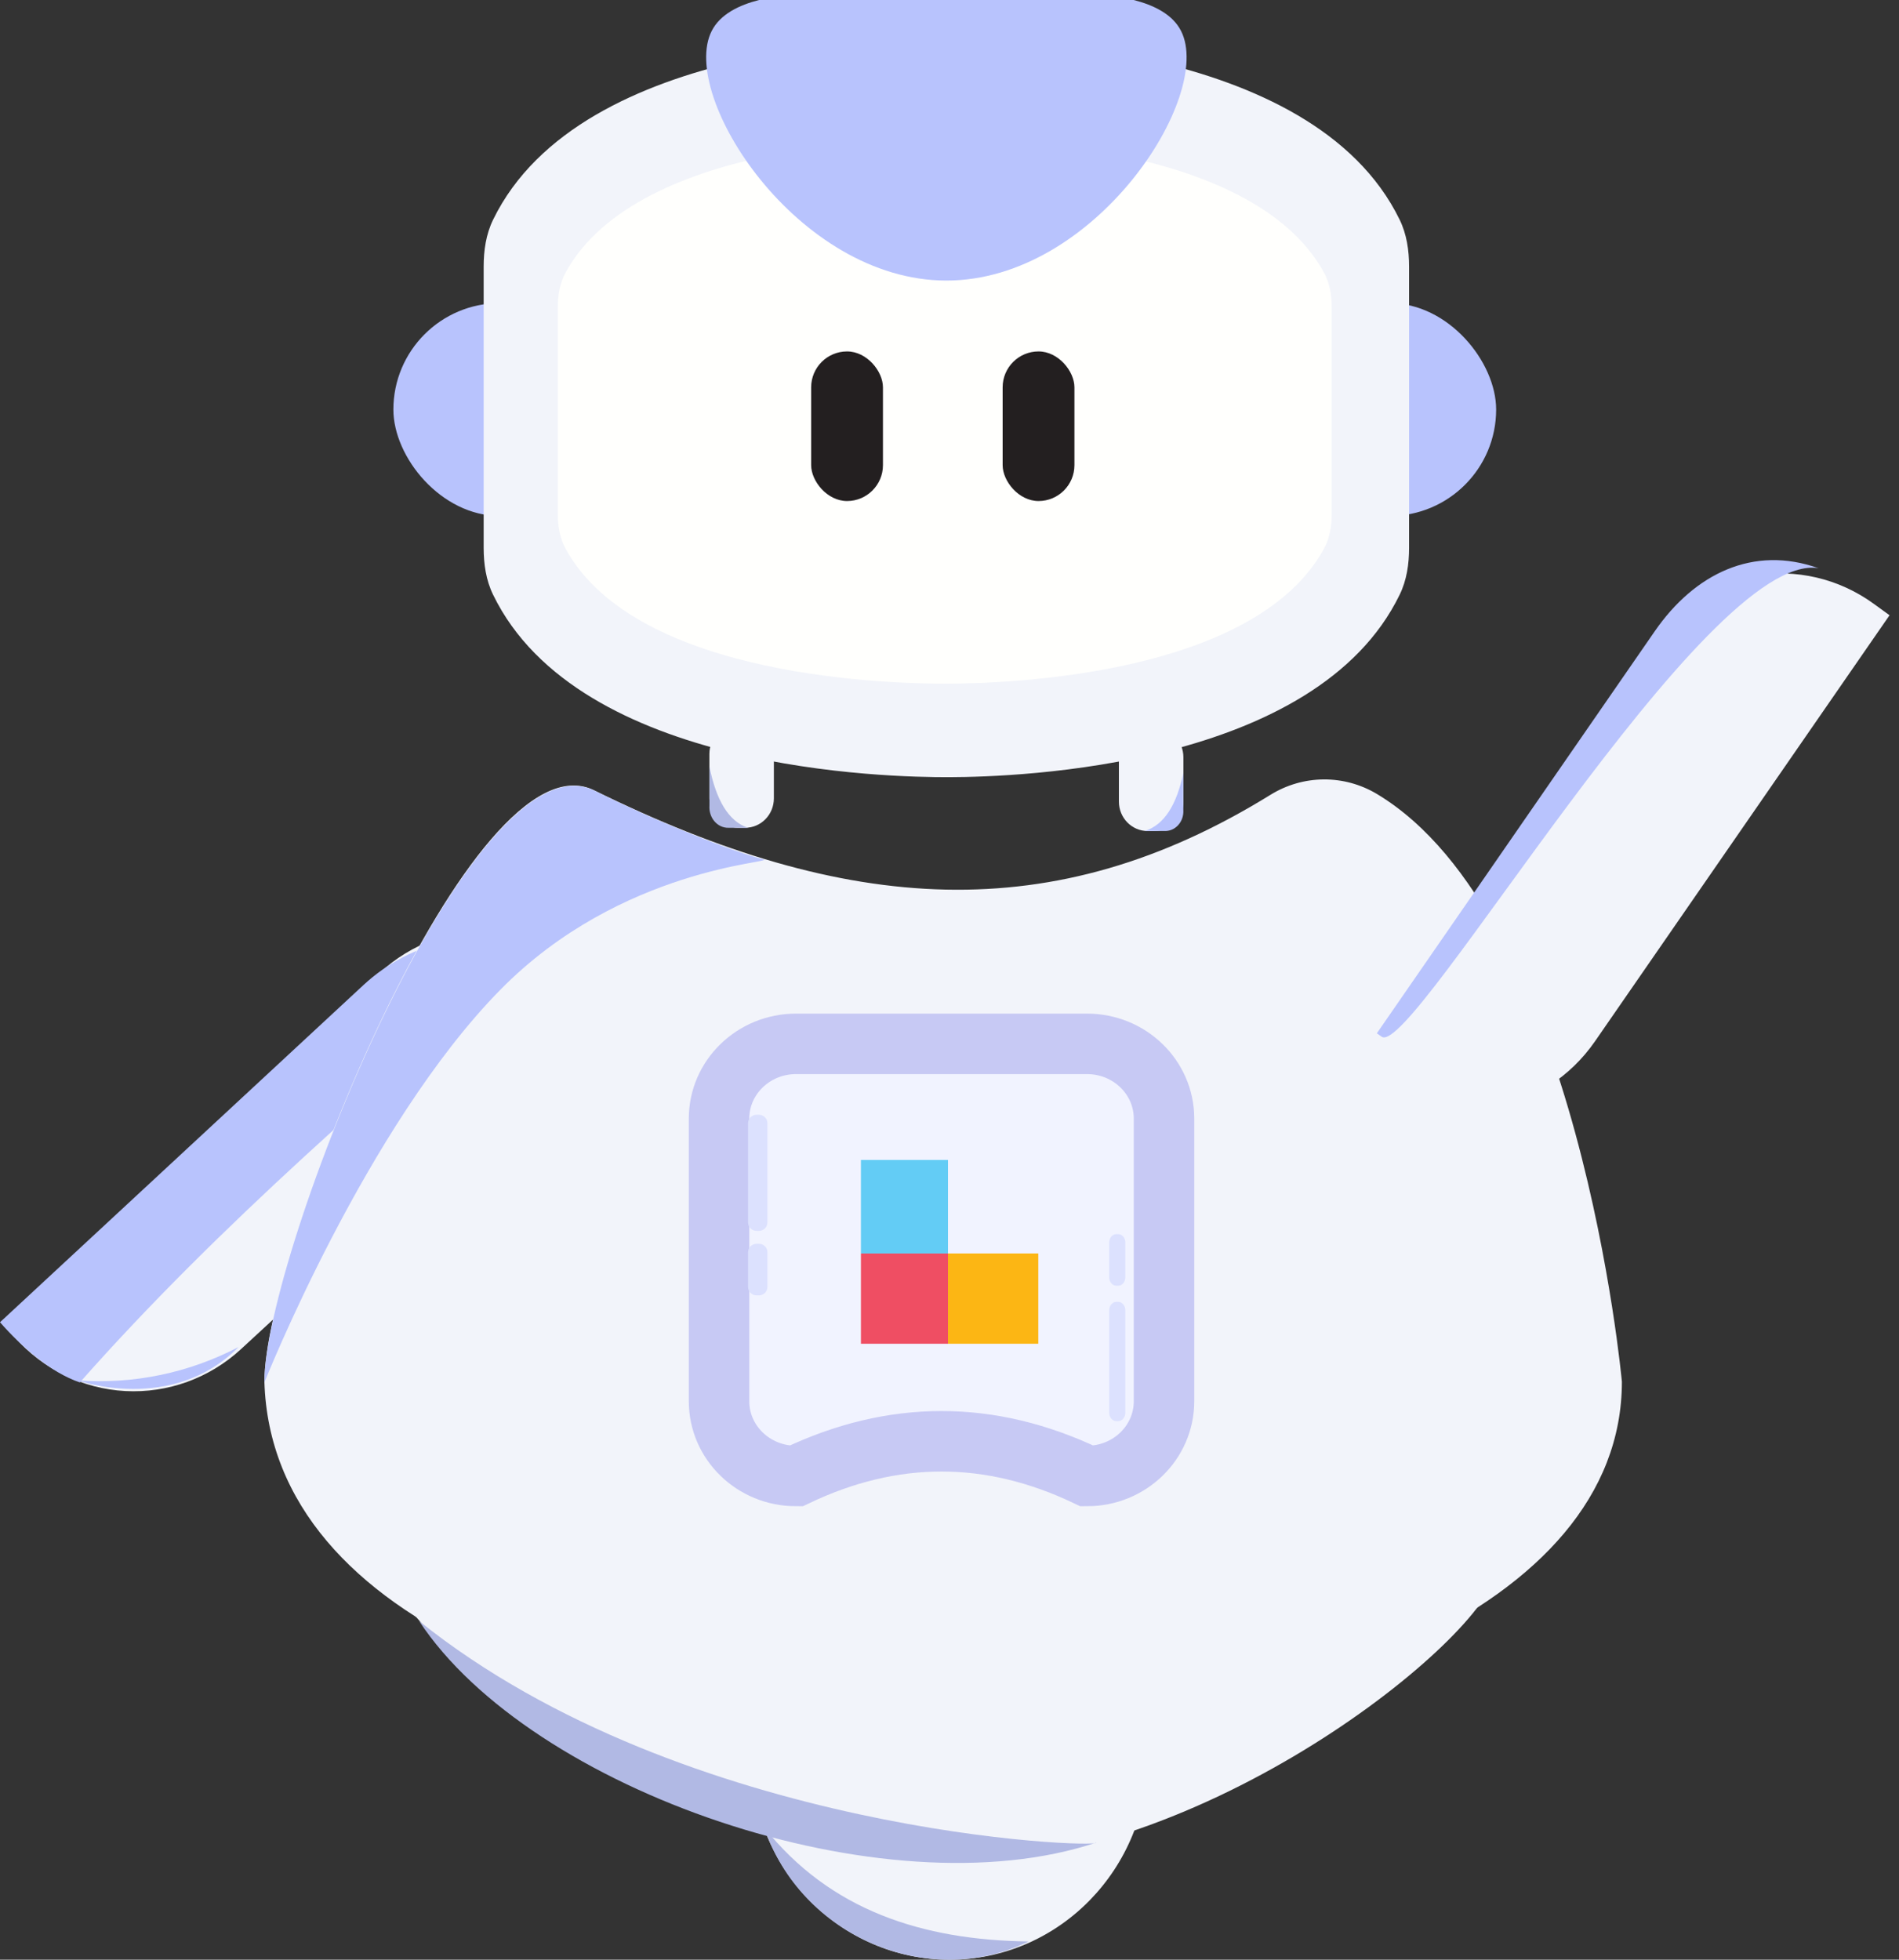 <svg width="157" height="162" viewBox="0 0 157 162" fill="none" xmlns="http://www.w3.org/2000/svg">
<rect x="0" y="0" width="157" height="162" fill="#333333" stroke="none"/>
<path d="M78.508 161.999C87.563 161.999 94.903 154.48 94.903 145.205C94.903 135.929 87.563 128.41 78.508 128.41C69.454 128.41 62.113 135.929 62.113 145.205C62.113 154.48 69.454 161.999 78.508 161.999Z" fill="#F2F4FA"/>
<path d="M117.984 123.9C119.495 123.899 120.945 124.51 122.015 125.6C123.086 126.689 123.689 128.169 123.693 129.713C123.693 134.69 100.331 154.003 78.912 154.003C57.493 154.003 32.256 135.32 32.256 129.713C32.256 128.165 32.857 126.682 33.928 125.588C34.999 124.494 36.451 123.879 37.965 123.879L117.984 123.9Z" fill="#F2F4FA"/>
<path d="M50.162 81.401L51.241 82.629L19.937 111.515C17.321 113.93 13.876 115.18 10.36 114.992C6.843 114.804 3.544 113.192 1.188 110.512L0.108 109.284L31.412 80.398C34.028 77.983 37.473 76.733 40.989 76.921C44.506 77.109 47.805 78.721 50.162 81.401Z" fill="#F2F4FA"/>
<path d="M44.786 78.305C31.765 89.599 18.212 101.153 6.602 114.28C4.222 113.472 1.801 111.359 0 109.304L30.057 81.421C32.022 79.602 34.422 78.354 37.011 77.806C39.599 77.258 42.283 77.43 44.786 78.305Z" fill="#B8C3FD"/>
<path d="M113.83 65.63C112.493 64.833 110.971 64.419 109.424 64.432C107.877 64.445 106.362 64.884 105.037 65.703C87.081 76.808 70.023 75.619 49.117 65.33C39.025 60.364 21.859 103.61 21.859 114.215C23.05 154.72 134.09 152.064 134.09 114.215C134.085 114.215 130.591 75.693 113.83 65.63Z" fill="#F2F4FA"/>
<path d="M154.9 49.904L156.217 50.86L131.865 86.081C129.83 89.025 126.737 91.02 123.266 91.627C119.795 92.234 116.231 91.404 113.358 89.319L112.042 88.364L136.393 53.142C138.428 50.198 141.521 48.203 144.992 47.596C148.463 46.989 152.027 47.819 154.9 49.904Z" fill="#F2F4FA"/>
<path d="M89.869 122.013C81.852 118.188 73.834 118.188 65.814 122.013C62.297 122.013 59.447 119.249 59.447 115.834V92.47C59.447 89.055 62.297 86.291 65.814 86.291H89.869C93.386 86.291 96.235 89.055 96.235 92.47V115.834C96.235 119.249 93.386 122.013 89.869 122.013Z" fill="#F1F3FF" stroke="#C7C9F4" stroke-width="5" stroke-miterlimit="10"/>
<path d="M62.735 92.154H62.558C62.165 92.154 61.847 92.463 61.847 92.843V101.063C61.847 101.443 62.165 101.751 62.558 101.751H62.735C63.128 101.751 63.446 101.443 63.446 101.063V92.843C63.446 92.463 63.128 92.154 62.735 92.154Z" fill="#DCE1FE"/>
<path d="M62.735 102.818H62.558C62.165 102.818 61.847 103.13 61.847 103.514V106.388C61.847 106.772 62.165 107.084 62.558 107.084H62.735C63.128 107.084 63.446 106.772 63.446 106.388V103.514C63.446 103.13 63.128 102.818 62.735 102.818Z" fill="#DCE1FE"/>
<path d="M92.445 107.617H92.296C91.969 107.617 91.704 107.934 91.704 108.325V116.773C91.704 117.164 91.969 117.481 92.296 117.481H92.445C92.772 117.481 93.037 117.164 93.037 116.773V108.325C93.037 107.934 92.772 107.617 92.445 107.617Z" fill="#DCE1FE"/>
<path d="M92.445 102.02H92.296C91.969 102.02 91.704 102.331 91.704 102.715V105.589C91.704 105.973 91.969 106.285 92.296 106.285H92.445C92.772 106.285 93.037 105.973 93.037 105.589V102.715C93.037 102.331 92.772 102.02 92.445 102.02Z" fill="#DCE1FE"/>
<path d="M21.859 114.28C21.859 103.662 39.052 60.385 49.157 65.359C54.391 67.992 60.781 70.466 63.114 71.04C64.213 71.313 51.35 71.666 41.364 81.821C30.263 93.102 21.859 114.28 21.859 114.28Z" fill="#B8C3FD"/>
<path d="M150.352 46.974C144.965 45.047 140.102 47.417 136.807 52.182L113.83 85.42L114.241 85.705C116.801 87.437 141.022 45.384 150.352 46.974Z" fill="#B8C3FD"/>
<path d="M63.18 151.07C66.195 160.067 76.768 164.557 85.039 160.492C76.251 160.38 68.626 157.92 63.18 151.07Z" fill="#B1B9E4"/>
<path d="M90.636 152.317C73.092 158.169 43.844 147.978 34.655 134.008C56.684 151.654 90.862 152.823 90.636 152.317Z" fill="#B1B9E4"/>
<path d="M6.397 114.108C6.397 114.108 14.226 116.914 19.727 111.35C15.601 113.505 10.996 114.457 6.397 114.108Z" fill="#B8C3FD"/>
<path d="M85.839 103.617H78.375V111.081H85.839V103.617Z" fill="#FCB614"/>
<path d="M78.374 103.617H71.177V111.081H78.374V103.617Z" fill="#EF4E63"/>
<path d="M78.374 95.887H71.177V103.618H78.374V95.887Z" fill="#63CCF5"/>
<path d="M61.604 59.898H61.024C59.712 59.898 58.648 60.987 58.648 62.329V65.999C58.648 67.341 59.712 68.429 61.024 68.429H61.604C62.916 68.429 63.98 67.341 63.98 65.999V62.329C63.98 60.987 62.916 59.898 61.604 59.898Z" fill="#F2F4FA"/>
<path d="M95.461 60.166H94.881C93.569 60.166 92.505 61.254 92.505 62.597V66.266C92.505 67.608 93.569 68.697 94.881 68.697H95.461C96.773 68.697 97.837 67.608 97.837 66.266V62.597C97.837 61.254 96.773 60.166 95.461 60.166Z" fill="#F2F4FA"/>
<path d="M97.832 63.898V66.963C97.847 67.193 97.815 67.424 97.741 67.64C97.666 67.856 97.55 68.052 97.4 68.216C97.25 68.379 97.069 68.507 96.87 68.589C96.671 68.672 96.457 68.707 96.244 68.694H94.637C96.274 68.191 97.288 66.492 97.832 63.898Z" fill="#B8C3FD"/>
<path d="M58.653 63.365V66.598C58.636 66.835 58.664 67.074 58.737 67.299C58.809 67.524 58.923 67.729 59.073 67.902C59.222 68.075 59.403 68.211 59.603 68.302C59.803 68.393 60.019 68.436 60.236 68.43H61.847C60.221 67.912 59.192 66.091 58.653 63.365Z" fill="#B1B9E4"/>
<rect x="32.523" y="25.059" width="91.171" height="17.594" rx="8.797" fill="#B8C3FD"/>
<path d="M78.488 64.246C73.48 64.263 47.864 63.772 40.768 49.166C40.18 47.966 39.987 46.618 39.987 45.281V22.046C39.987 20.707 40.179 19.363 40.768 18.16C48.068 3.165 75.042 3.199 78.318 3.199C81.679 3.199 108.45 3.233 115.715 18.16C116.303 19.361 116.496 20.709 116.496 22.046V45.281C116.496 46.62 116.304 47.964 115.715 49.166C108.806 63.382 84.31 64.229 78.488 64.246Z" fill="#F2F4FA"/>
<path d="M78.315 56.515C74.127 56.527 52.706 56.165 46.772 45.386C46.284 44.507 46.119 43.493 46.119 42.487V25.403C46.119 24.396 46.283 23.385 46.772 22.504C52.876 11.438 75.433 11.463 78.173 11.463C80.984 11.463 103.37 11.488 109.446 22.504C109.934 23.383 110.099 24.397 110.099 25.403V42.487C110.099 43.495 109.935 44.505 109.446 45.386C103.668 55.877 83.184 56.502 78.315 56.515Z" fill="#FFFFFD"/>
<path d="M97.647 2.565C96.938 1.161 95.359 0.416 93.727 0H62.757C61.125 0.416 59.547 1.161 58.837 2.565C56.123 7.922 65.915 23.192 78.242 23.192C90.57 23.192 100.361 7.922 97.647 2.565Z" fill="#B8C3FD"/>
<rect x="67.062" y="29.051" width="5.936" height="12.367" rx="2.968" fill="#231F20"/>
<rect x="82.893" y="29.051" width="5.936" height="12.367" rx="2.968" fill="#231F20"/>
</svg>
